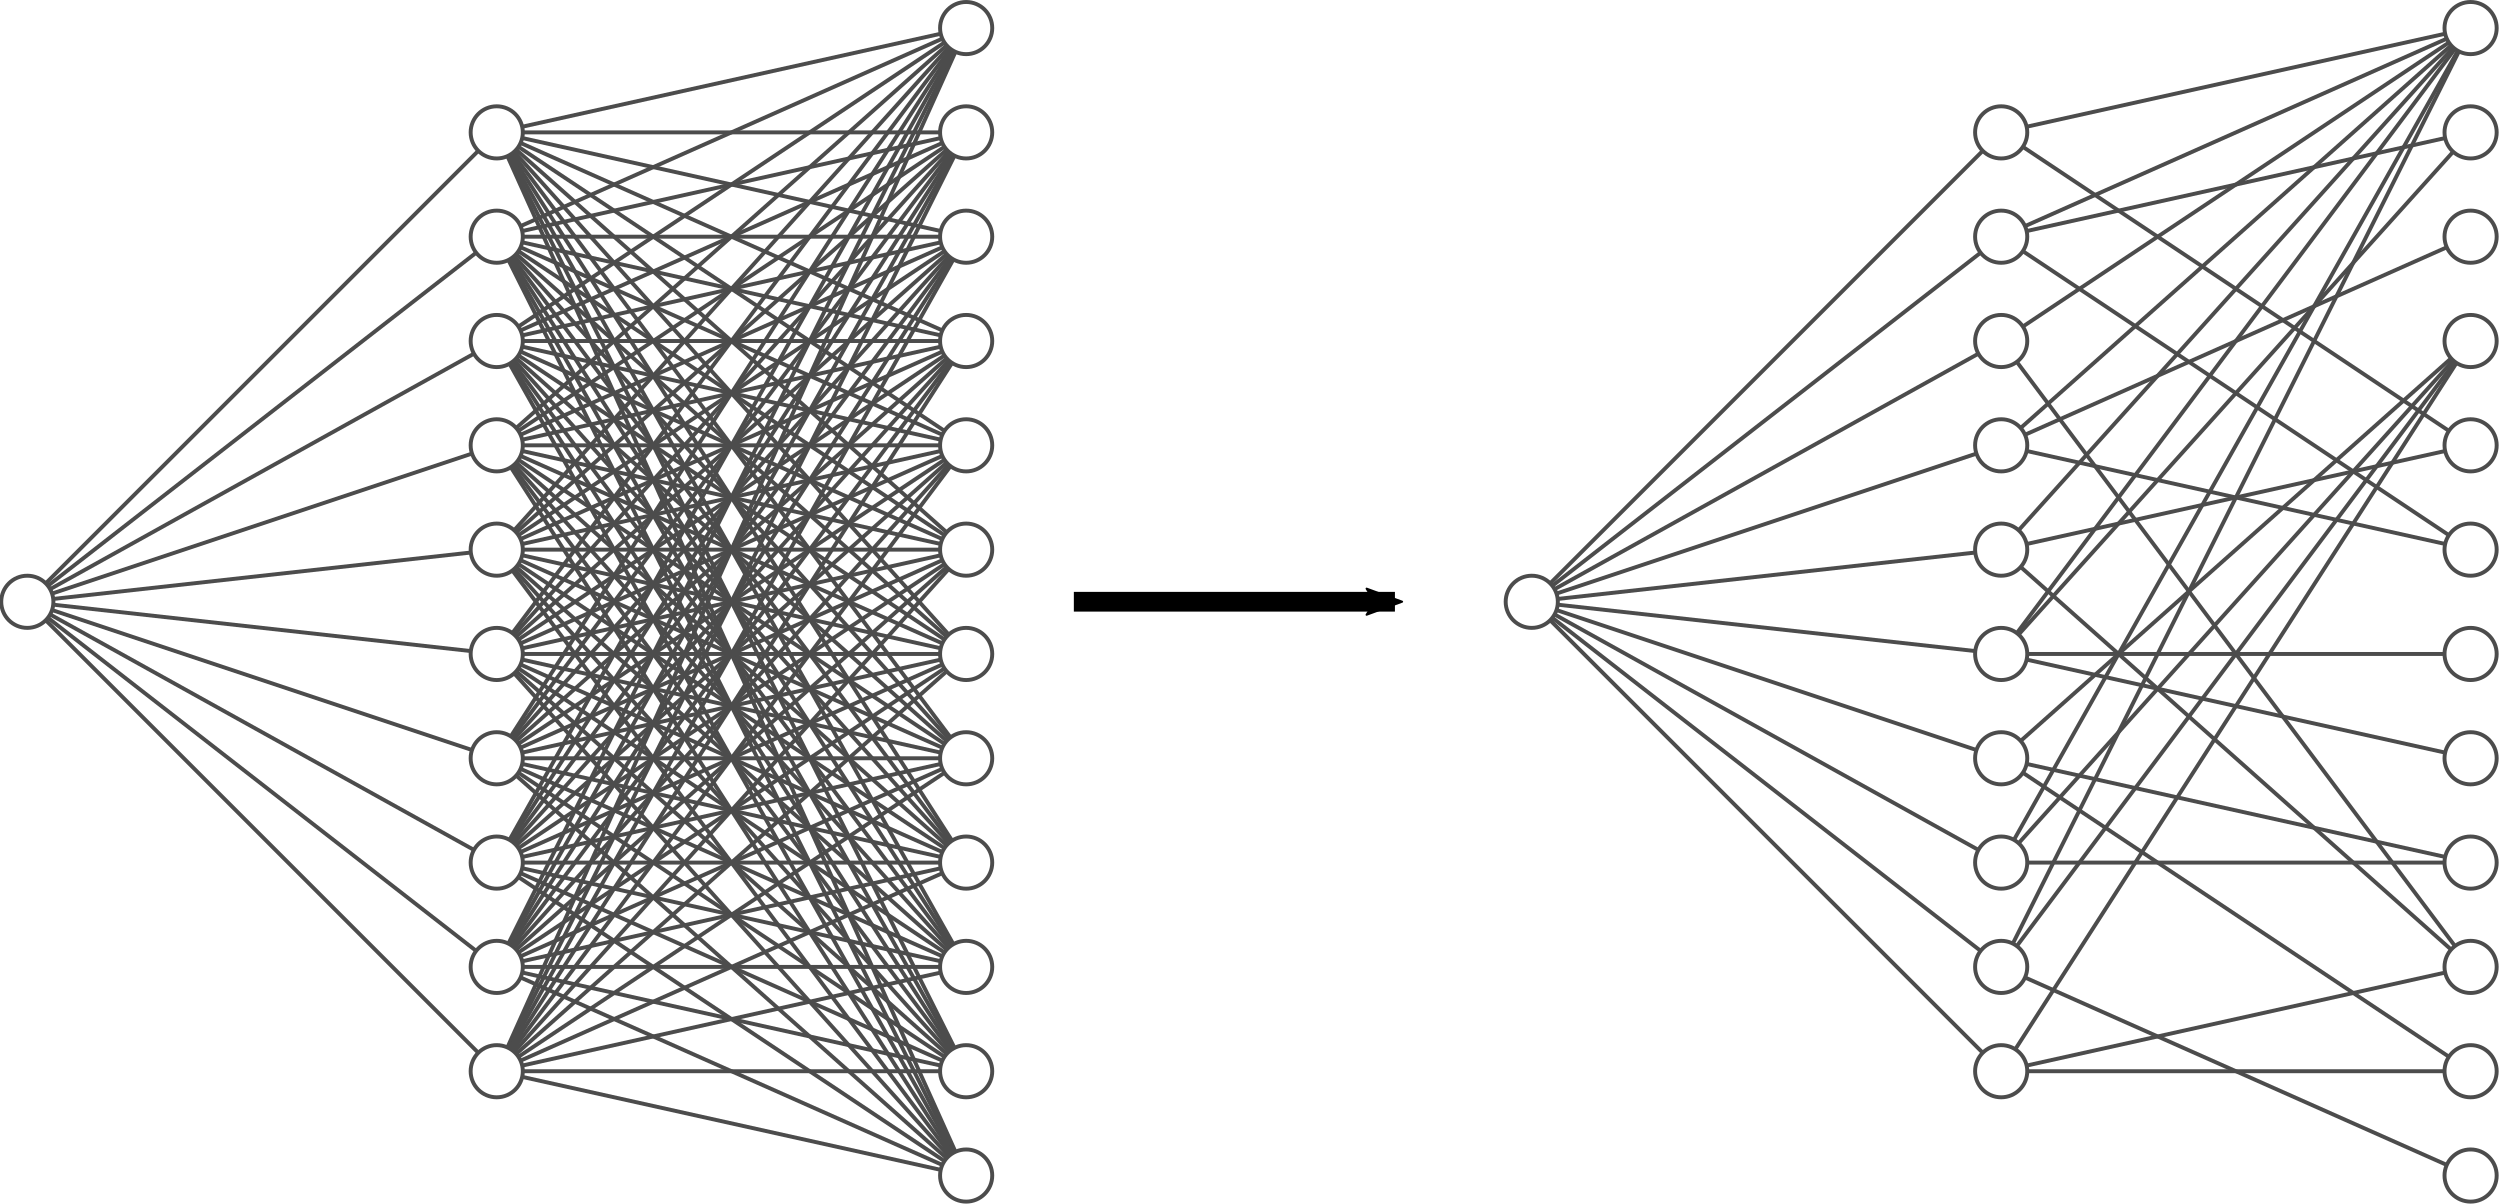 <?xml version="1.0" encoding="UTF-8" standalone="no"?>
<svg
   width="1266.835"
   height="609.962"
   version="1.1"
   id="svg700"
   sodipodi:docname="nn.svg"
   inkscape:version="1.2 (1:1.2+202206011327+fc4e4096c5)"
   xmlns:inkscape="http://www.inkscape.org/namespaces/inkscape"
   xmlns:sodipodi="http://sodipodi.sourceforge.net/DTD/sodipodi-0.dtd"
   xmlns="http://www.w3.org/2000/svg"
   xmlns:svg="http://www.w3.org/2000/svg"
   xmlns:rdf="http://www.w3.org/1999/02/22-rdf-syntax-ns#"
   xmlns:cc="http://creativecommons.org/ns#"
   xmlns:dc="http://purl.org/dc/elements/1.1/">
  <sodipodi:namedview
     pagecolor="#ffffff"
     bordercolor="#666666"
     borderopacity="1"
     objecttolerance="10"
     gridtolerance="10"
     guidetolerance="10"
     inkscape:pageopacity="0"
     inkscape:pageshadow="2"
     inkscape:window-width="1920"
     inkscape:window-height="1164"
     id="namedview702"
     showgrid="false"
     fit-margin-top="0"
     fit-margin-left="0"
     fit-margin-right="0"
     fit-margin-bottom="0"
     inkscape:zoom="0.53454134"
     inkscape:cx="260.03602"
     inkscape:cy="468.62606"
     inkscape:window-x="0"
     inkscape:window-y="0"
     inkscape:window-maximized="1"
     inkscape:current-layer="g693"
     inkscape:showpageshadow="0"
     inkscape:pagecheckerboard="0"
     inkscape:deskcolor="#d1d1d1" />
  <g
     transform="matrix(0.948,0,0,0.948,-66.739,-162.117)"
     id="g693">
    <g
       transform="matrix(-1.394,0,0,1.394,1738.516,-108.821)"
       id="g1670">
      <path
         inkscape:connector-curvature="0"
         class="link"
         d="m 826.167,211.5 180,40"
         style="opacity:1;stroke:#4c4c4c;stroke-width:1.513;stroke-miterlimit:4;stroke-dasharray:none;stroke-opacity:1"
         id="path386" />
      <path
         inkscape:connector-curvature="0"
         class="link"
         d="m 826.167,211.5 180,80"
         style="opacity:1;stroke:#4c4c4c;stroke-width:1.513;stroke-miterlimit:4;stroke-dasharray:none;stroke-opacity:1"
         id="path388" />
      <path
         inkscape:connector-curvature="0"
         class="link"
         d="m 826.167,211.5 180,120"
         style="opacity:1;stroke:#4c4c4c;stroke-width:1.513;stroke-miterlimit:4;stroke-dasharray:none;stroke-opacity:1"
         id="path390" />
      <path
         inkscape:connector-curvature="0"
         class="link"
         d="m 826.167,211.5 180,160"
         style="opacity:1;stroke:#4c4c4c;stroke-width:1.513;stroke-miterlimit:4;stroke-dasharray:none;stroke-opacity:1"
         id="path392" />
      <path
         inkscape:connector-curvature="0"
         class="link"
         d="m 826.167,211.5 180,200"
         style="opacity:1;stroke:#4c4c4c;stroke-width:1.513;stroke-miterlimit:4;stroke-dasharray:none;stroke-opacity:1"
         id="path394" />
      <path
         inkscape:connector-curvature="0"
         class="link"
         d="m 826.167,211.5 180,240"
         style="opacity:1;stroke:#4c4c4c;stroke-width:1.513;stroke-miterlimit:4;stroke-dasharray:none;stroke-opacity:1"
         id="path396" />
      <path
         inkscape:connector-curvature="0"
         class="link"
         d="m 826.167,211.5 180,280"
         style="opacity:1;stroke:#4c4c4c;stroke-width:1.513;stroke-miterlimit:4;stroke-dasharray:none;stroke-opacity:1"
         id="path398" />
      <path
         inkscape:connector-curvature="0"
         class="link"
         d="m 826.167,211.5 180,320"
         style="opacity:1;stroke:#4c4c4c;stroke-width:1.513;stroke-miterlimit:4;stroke-dasharray:none;stroke-opacity:1"
         id="path400" />
      <path
         inkscape:connector-curvature="0"
         class="link"
         d="m 826.167,211.5 180,360"
         style="opacity:1;stroke:#4c4c4c;stroke-width:1.513;stroke-miterlimit:4;stroke-dasharray:none;stroke-opacity:1"
         id="path402" />
      <path
         inkscape:connector-curvature="0"
         class="link"
         d="m 826.167,211.5 180,400"
         style="opacity:1;stroke:#4c4c4c;stroke-width:1.513;stroke-miterlimit:4;stroke-dasharray:none;stroke-opacity:1"
         id="path404" />
      <path
         inkscape:connector-curvature="0"
         class="link"
         d="M 826.167,251.5 H 1006.167"
         style="opacity:1;stroke:#4c4c4c;stroke-width:1.513;stroke-miterlimit:4;stroke-dasharray:none;stroke-opacity:1"
         id="path406" />
      <path
         inkscape:connector-curvature="0"
         class="link"
         d="m 826.167,251.5 180,40"
         style="opacity:1;stroke:#4c4c4c;stroke-width:1.513;stroke-miterlimit:4;stroke-dasharray:none;stroke-opacity:1"
         id="path408" />
      <path
         inkscape:connector-curvature="0"
         class="link"
         d="m 826.167,251.5 180,80"
         style="opacity:1;stroke:#4c4c4c;stroke-width:1.513;stroke-miterlimit:4;stroke-dasharray:none;stroke-opacity:1"
         id="path410" />
      <path
         inkscape:connector-curvature="0"
         class="link"
         d="m 826.167,251.5 180,120"
         style="opacity:1;stroke:#4c4c4c;stroke-width:1.513;stroke-miterlimit:4;stroke-dasharray:none;stroke-opacity:1"
         id="path412" />
      <path
         inkscape:connector-curvature="0"
         class="link"
         d="m 826.167,251.5 180,160"
         style="opacity:1;stroke:#4c4c4c;stroke-width:1.513;stroke-miterlimit:4;stroke-dasharray:none;stroke-opacity:1"
         id="path414" />
      <path
         inkscape:connector-curvature="0"
         class="link"
         d="m 826.167,251.5 180,200"
         style="opacity:1;stroke:#4c4c4c;stroke-width:1.513;stroke-miterlimit:4;stroke-dasharray:none;stroke-opacity:1"
         id="path416" />
      <path
         inkscape:connector-curvature="0"
         class="link"
         d="m 826.167,251.5 180,240"
         style="opacity:1;stroke:#4c4c4c;stroke-width:1.513;stroke-miterlimit:4;stroke-dasharray:none;stroke-opacity:1"
         id="path418" />
      <path
         inkscape:connector-curvature="0"
         class="link"
         d="m 826.167,251.5 180,280"
         style="opacity:1;stroke:#4c4c4c;stroke-width:1.513;stroke-miterlimit:4;stroke-dasharray:none;stroke-opacity:1"
         id="path420" />
      <path
         inkscape:connector-curvature="0"
         class="link"
         d="m 826.167,251.5 180,320"
         style="opacity:1;stroke:#4c4c4c;stroke-width:1.513;stroke-miterlimit:4;stroke-dasharray:none;stroke-opacity:1"
         id="path422" />
      <path
         inkscape:connector-curvature="0"
         class="link"
         d="m 826.167,251.5 180,360"
         style="opacity:1;stroke:#4c4c4c;stroke-width:1.513;stroke-miterlimit:4;stroke-dasharray:none;stroke-opacity:1"
         id="path424" />
      <path
         inkscape:connector-curvature="0"
         class="link"
         d="m 826.167,291.5 180,-40"
         style="opacity:1;stroke:#4c4c4c;stroke-width:1.513;stroke-miterlimit:4;stroke-dasharray:none;stroke-opacity:1"
         id="path426" />
      <path
         inkscape:connector-curvature="0"
         class="link"
         d="M 826.167,291.5 H 1006.167"
         style="opacity:1;stroke:#4c4c4c;stroke-width:1.513;stroke-miterlimit:4;stroke-dasharray:none;stroke-opacity:1"
         id="path428" />
      <path
         inkscape:connector-curvature="0"
         class="link"
         d="m 826.167,291.5 180,40"
         style="opacity:1;stroke:#4c4c4c;stroke-width:1.513;stroke-miterlimit:4;stroke-dasharray:none;stroke-opacity:1"
         id="path430" />
      <path
         inkscape:connector-curvature="0"
         class="link"
         d="m 826.167,291.5 180,80"
         style="opacity:1;stroke:#4c4c4c;stroke-width:1.513;stroke-miterlimit:4;stroke-dasharray:none;stroke-opacity:1"
         id="path432" />
      <path
         inkscape:connector-curvature="0"
         class="link"
         d="m 826.167,291.5 180,120"
         style="opacity:1;stroke:#4c4c4c;stroke-width:1.513;stroke-miterlimit:4;stroke-dasharray:none;stroke-opacity:1"
         id="path434" />
      <path
         inkscape:connector-curvature="0"
         class="link"
         d="m 826.167,291.5 180,160"
         style="opacity:1;stroke:#4c4c4c;stroke-width:1.513;stroke-miterlimit:4;stroke-dasharray:none;stroke-opacity:1"
         id="path436" />
      <path
         inkscape:connector-curvature="0"
         class="link"
         d="m 826.167,291.5 180,200"
         style="opacity:1;stroke:#4c4c4c;stroke-width:1.513;stroke-miterlimit:4;stroke-dasharray:none;stroke-opacity:1"
         id="path438" />
      <path
         inkscape:connector-curvature="0"
         class="link"
         d="m 826.167,291.5 180,240"
         style="opacity:1;stroke:#4c4c4c;stroke-width:1.513;stroke-miterlimit:4;stroke-dasharray:none;stroke-opacity:1"
         id="path440" />
      <path
         inkscape:connector-curvature="0"
         class="link"
         d="m 826.167,291.5 180,280"
         style="opacity:1;stroke:#4c4c4c;stroke-width:1.513;stroke-miterlimit:4;stroke-dasharray:none;stroke-opacity:1"
         id="path442" />
      <path
         inkscape:connector-curvature="0"
         class="link"
         d="m 826.167,291.5 180,320"
         style="opacity:1;stroke:#4c4c4c;stroke-width:1.513;stroke-miterlimit:4;stroke-dasharray:none;stroke-opacity:1"
         id="path444" />
      <path
         inkscape:connector-curvature="0"
         class="link"
         d="m 826.167,331.5 180,-80"
         style="opacity:1;stroke:#4c4c4c;stroke-width:1.513;stroke-miterlimit:4;stroke-dasharray:none;stroke-opacity:1"
         id="path446" />
      <path
         inkscape:connector-curvature="0"
         class="link"
         d="m 826.167,331.5 180,-40"
         style="opacity:1;stroke:#4c4c4c;stroke-width:1.513;stroke-miterlimit:4;stroke-dasharray:none;stroke-opacity:1"
         id="path448" />
      <path
         inkscape:connector-curvature="0"
         class="link"
         d="M 826.167,331.5 H 1006.167"
         style="opacity:1;stroke:#4c4c4c;stroke-width:1.513;stroke-miterlimit:4;stroke-dasharray:none;stroke-opacity:1"
         id="path450" />
      <path
         inkscape:connector-curvature="0"
         class="link"
         d="m 826.167,331.5 180,40"
         style="opacity:1;stroke:#4c4c4c;stroke-width:1.513;stroke-miterlimit:4;stroke-dasharray:none;stroke-opacity:1"
         id="path452" />
      <path
         inkscape:connector-curvature="0"
         class="link"
         d="m 826.167,331.5 180,80"
         style="opacity:1;stroke:#4c4c4c;stroke-width:1.513;stroke-miterlimit:4;stroke-dasharray:none;stroke-opacity:1"
         id="path454" />
      <path
         inkscape:connector-curvature="0"
         class="link"
         d="m 826.167,331.5 180,120"
         style="opacity:1;stroke:#4c4c4c;stroke-width:1.513;stroke-miterlimit:4;stroke-dasharray:none;stroke-opacity:1"
         id="path456" />
      <path
         inkscape:connector-curvature="0"
         class="link"
         d="m 826.167,331.5 180,160"
         style="opacity:1;stroke:#4c4c4c;stroke-width:1.513;stroke-miterlimit:4;stroke-dasharray:none;stroke-opacity:1"
         id="path458" />
      <path
         inkscape:connector-curvature="0"
         class="link"
         d="m 826.167,331.5 180,200"
         style="opacity:1;stroke:#4c4c4c;stroke-width:1.513;stroke-miterlimit:4;stroke-dasharray:none;stroke-opacity:1"
         id="path460" />
      <path
         inkscape:connector-curvature="0"
         class="link"
         d="m 826.167,331.5 180,240"
         style="opacity:1;stroke:#4c4c4c;stroke-width:1.513;stroke-miterlimit:4;stroke-dasharray:none;stroke-opacity:1"
         id="path462" />
      <path
         inkscape:connector-curvature="0"
         class="link"
         d="m 826.167,331.5 180,280"
         style="opacity:1;stroke:#4c4c4c;stroke-width:1.513;stroke-miterlimit:4;stroke-dasharray:none;stroke-opacity:1"
         id="path464" />
      <path
         inkscape:connector-curvature="0"
         class="link"
         d="m 826.167,371.5 180,-120"
         style="opacity:1;stroke:#4c4c4c;stroke-width:1.513;stroke-miterlimit:4;stroke-dasharray:none;stroke-opacity:1"
         id="path466" />
      <path
         inkscape:connector-curvature="0"
         class="link"
         d="m 826.167,371.5 180,-80"
         style="opacity:1;stroke:#4c4c4c;stroke-width:1.513;stroke-miterlimit:4;stroke-dasharray:none;stroke-opacity:1"
         id="path468" />
      <path
         inkscape:connector-curvature="0"
         class="link"
         d="m 826.167,371.5 180,-40"
         style="opacity:1;stroke:#4c4c4c;stroke-width:1.513;stroke-miterlimit:4;stroke-dasharray:none;stroke-opacity:1"
         id="path470" />
      <path
         inkscape:connector-curvature="0"
         class="link"
         d="M 826.167,371.5 H 1006.167"
         style="opacity:1;stroke:#4c4c4c;stroke-width:1.513;stroke-miterlimit:4;stroke-dasharray:none;stroke-opacity:1"
         id="path472" />
      <path
         inkscape:connector-curvature="0"
         class="link"
         d="m 826.167,371.5 180,40"
         style="opacity:1;stroke:#4c4c4c;stroke-width:1.513;stroke-miterlimit:4;stroke-dasharray:none;stroke-opacity:1"
         id="path474" />
      <path
         inkscape:connector-curvature="0"
         class="link"
         d="m 826.167,371.5 180,80"
         style="opacity:1;stroke:#4c4c4c;stroke-width:1.513;stroke-miterlimit:4;stroke-dasharray:none;stroke-opacity:1"
         id="path476" />
      <path
         inkscape:connector-curvature="0"
         class="link"
         d="m 826.167,371.5 180,120"
         style="opacity:1;stroke:#4c4c4c;stroke-width:1.513;stroke-miterlimit:4;stroke-dasharray:none;stroke-opacity:1"
         id="path478" />
      <path
         inkscape:connector-curvature="0"
         class="link"
         d="m 826.167,371.5 180,160"
         style="opacity:1;stroke:#4c4c4c;stroke-width:1.513;stroke-miterlimit:4;stroke-dasharray:none;stroke-opacity:1"
         id="path480" />
      <path
         inkscape:connector-curvature="0"
         class="link"
         d="m 826.167,371.5 180,200"
         style="opacity:1;stroke:#4c4c4c;stroke-width:1.513;stroke-miterlimit:4;stroke-dasharray:none;stroke-opacity:1"
         id="path482" />
      <path
         inkscape:connector-curvature="0"
         class="link"
         d="m 826.167,371.5 180,240"
         style="opacity:1;stroke:#4c4c4c;stroke-width:1.513;stroke-miterlimit:4;stroke-dasharray:none;stroke-opacity:1"
         id="path484" />
      <path
         inkscape:connector-curvature="0"
         class="link"
         d="m 826.167,411.5 180,-160"
         style="opacity:1;stroke:#4c4c4c;stroke-width:1.513;stroke-miterlimit:4;stroke-dasharray:none;stroke-opacity:1"
         id="path486" />
      <path
         inkscape:connector-curvature="0"
         class="link"
         d="m 826.167,411.5 180,-120"
         style="opacity:1;stroke:#4c4c4c;stroke-width:1.513;stroke-miterlimit:4;stroke-dasharray:none;stroke-opacity:1"
         id="path488" />
      <path
         inkscape:connector-curvature="0"
         class="link"
         d="m 826.167,411.5 180,-80"
         style="opacity:1;stroke:#4c4c4c;stroke-width:1.513;stroke-miterlimit:4;stroke-dasharray:none;stroke-opacity:1"
         id="path490" />
      <path
         inkscape:connector-curvature="0"
         class="link"
         d="m 826.167,411.5 180,-40"
         style="opacity:1;stroke:#4c4c4c;stroke-width:1.513;stroke-miterlimit:4;stroke-dasharray:none;stroke-opacity:1"
         id="path492" />
      <path
         inkscape:connector-curvature="0"
         class="link"
         d="M 826.167,411.5 H 1006.167"
         style="opacity:1;stroke:#4c4c4c;stroke-width:1.513;stroke-miterlimit:4;stroke-dasharray:none;stroke-opacity:1"
         id="path494" />
      <path
         inkscape:connector-curvature="0"
         class="link"
         d="m 826.167,411.5 180,40"
         style="opacity:1;stroke:#4c4c4c;stroke-width:1.513;stroke-miterlimit:4;stroke-dasharray:none;stroke-opacity:1"
         id="path496" />
      <path
         inkscape:connector-curvature="0"
         class="link"
         d="m 826.167,411.5 180,80"
         style="opacity:1;stroke:#4c4c4c;stroke-width:1.513;stroke-miterlimit:4;stroke-dasharray:none;stroke-opacity:1"
         id="path498" />
      <path
         inkscape:connector-curvature="0"
         class="link"
         d="m 826.167,411.5 180,120"
         style="opacity:1;stroke:#4c4c4c;stroke-width:1.513;stroke-miterlimit:4;stroke-dasharray:none;stroke-opacity:1"
         id="path500" />
      <path
         inkscape:connector-curvature="0"
         class="link"
         d="m 826.167,411.5 180,160"
         style="opacity:1;stroke:#4c4c4c;stroke-width:1.513;stroke-miterlimit:4;stroke-dasharray:none;stroke-opacity:1"
         id="path502" />
      <path
         inkscape:connector-curvature="0"
         class="link"
         d="m 826.167,411.5 180,200"
         style="opacity:1;stroke:#4c4c4c;stroke-width:1.513;stroke-miterlimit:4;stroke-dasharray:none;stroke-opacity:1"
         id="path504" />
      <path
         inkscape:connector-curvature="0"
         class="link"
         d="m 826.167,451.5 180,-200"
         style="opacity:1;stroke:#4c4c4c;stroke-width:1.513;stroke-miterlimit:4;stroke-dasharray:none;stroke-opacity:1"
         id="path506" />
      <path
         inkscape:connector-curvature="0"
         class="link"
         d="m 826.167,451.5 180,-160"
         style="opacity:1;stroke:#4c4c4c;stroke-width:1.513;stroke-miterlimit:4;stroke-dasharray:none;stroke-opacity:1"
         id="path508" />
      <path
         inkscape:connector-curvature="0"
         class="link"
         d="m 826.167,451.5 180,-120"
         style="opacity:1;stroke:#4c4c4c;stroke-width:1.513;stroke-miterlimit:4;stroke-dasharray:none;stroke-opacity:1"
         id="path510" />
      <path
         inkscape:connector-curvature="0"
         class="link"
         d="m 826.167,451.5 180,-80"
         style="opacity:1;stroke:#4c4c4c;stroke-width:1.513;stroke-miterlimit:4;stroke-dasharray:none;stroke-opacity:1"
         id="path512" />
      <path
         inkscape:connector-curvature="0"
         class="link"
         d="m 826.167,451.5 180,-40"
         style="opacity:1;stroke:#4c4c4c;stroke-width:1.513;stroke-miterlimit:4;stroke-dasharray:none;stroke-opacity:1"
         id="path514" />
      <path
         inkscape:connector-curvature="0"
         class="link"
         d="M 826.167,451.5 H 1006.167"
         style="opacity:1;stroke:#4c4c4c;stroke-width:1.513;stroke-miterlimit:4;stroke-dasharray:none;stroke-opacity:1"
         id="path516" />
      <path
         inkscape:connector-curvature="0"
         class="link"
         d="m 826.167,451.5 180,40"
         style="opacity:1;stroke:#4c4c4c;stroke-width:1.513;stroke-miterlimit:4;stroke-dasharray:none;stroke-opacity:1"
         id="path518" />
      <path
         inkscape:connector-curvature="0"
         class="link"
         d="m 826.167,451.5 180,80"
         style="opacity:1;stroke:#4c4c4c;stroke-width:1.513;stroke-miterlimit:4;stroke-dasharray:none;stroke-opacity:1"
         id="path520" />
      <path
         inkscape:connector-curvature="0"
         class="link"
         d="m 826.167,451.5 180,120"
         style="opacity:1;stroke:#4c4c4c;stroke-width:1.513;stroke-miterlimit:4;stroke-dasharray:none;stroke-opacity:1"
         id="path522" />
      <path
         inkscape:connector-curvature="0"
         class="link"
         d="m 826.167,451.5 180,160"
         style="opacity:1;stroke:#4c4c4c;stroke-width:1.513;stroke-miterlimit:4;stroke-dasharray:none;stroke-opacity:1"
         id="path524" />
      <path
         inkscape:connector-curvature="0"
         class="link"
         d="m 826.167,491.5 180,-240"
         style="opacity:1;stroke:#4c4c4c;stroke-width:1.513;stroke-miterlimit:4;stroke-dasharray:none;stroke-opacity:1"
         id="path526" />
      <path
         inkscape:connector-curvature="0"
         class="link"
         d="m 826.167,491.5 180,-200"
         style="opacity:1;stroke:#4c4c4c;stroke-width:1.513;stroke-miterlimit:4;stroke-dasharray:none;stroke-opacity:1"
         id="path528" />
      <path
         inkscape:connector-curvature="0"
         class="link"
         d="m 826.167,491.5 180,-160"
         style="opacity:1;stroke:#4c4c4c;stroke-width:1.513;stroke-miterlimit:4;stroke-dasharray:none;stroke-opacity:1"
         id="path530" />
      <path
         inkscape:connector-curvature="0"
         class="link"
         d="m 826.167,491.5 180,-120"
         style="opacity:1;stroke:#4c4c4c;stroke-width:1.513;stroke-miterlimit:4;stroke-dasharray:none;stroke-opacity:1"
         id="path532" />
      <path
         inkscape:connector-curvature="0"
         class="link"
         d="m 826.167,491.5 180,-80"
         style="opacity:1;stroke:#4c4c4c;stroke-width:1.513;stroke-miterlimit:4;stroke-dasharray:none;stroke-opacity:1"
         id="path534" />
      <path
         inkscape:connector-curvature="0"
         class="link"
         d="m 826.167,491.5 180,-40"
         style="opacity:1;stroke:#4c4c4c;stroke-width:1.513;stroke-miterlimit:4;stroke-dasharray:none;stroke-opacity:1"
         id="path536" />
      <path
         inkscape:connector-curvature="0"
         class="link"
         d="M 826.167,491.5 H 1006.167"
         style="opacity:1;stroke:#4c4c4c;stroke-width:1.513;stroke-miterlimit:4;stroke-dasharray:none;stroke-opacity:1"
         id="path538" />
      <path
         inkscape:connector-curvature="0"
         class="link"
         d="m 826.167,491.5 180,40"
         style="opacity:1;stroke:#4c4c4c;stroke-width:1.513;stroke-miterlimit:4;stroke-dasharray:none;stroke-opacity:1"
         id="path540" />
      <path
         inkscape:connector-curvature="0"
         class="link"
         d="m 826.167,491.5 180,80"
         style="opacity:1;stroke:#4c4c4c;stroke-width:1.513;stroke-miterlimit:4;stroke-dasharray:none;stroke-opacity:1"
         id="path542" />
      <path
         inkscape:connector-curvature="0"
         class="link"
         d="m 826.167,491.5 180,120"
         style="opacity:1;stroke:#4c4c4c;stroke-width:1.513;stroke-miterlimit:4;stroke-dasharray:none;stroke-opacity:1"
         id="path544" />
      <path
         inkscape:connector-curvature="0"
         class="link"
         d="m 826.167,531.5 180,-280"
         style="opacity:1;stroke:#4c4c4c;stroke-width:1.513;stroke-miterlimit:4;stroke-dasharray:none;stroke-opacity:1"
         id="path546" />
      <path
         inkscape:connector-curvature="0"
         class="link"
         d="m 826.167,531.5 180,-240"
         style="opacity:1;stroke:#4c4c4c;stroke-width:1.513;stroke-miterlimit:4;stroke-dasharray:none;stroke-opacity:1"
         id="path548" />
      <path
         inkscape:connector-curvature="0"
         class="link"
         d="m 826.167,531.5 180,-200"
         style="opacity:1;stroke:#4c4c4c;stroke-width:1.513;stroke-miterlimit:4;stroke-dasharray:none;stroke-opacity:1"
         id="path550" />
      <path
         inkscape:connector-curvature="0"
         class="link"
         d="m 826.167,531.5 180,-160"
         style="opacity:1;stroke:#4c4c4c;stroke-width:1.513;stroke-miterlimit:4;stroke-dasharray:none;stroke-opacity:1"
         id="path552" />
      <path
         inkscape:connector-curvature="0"
         class="link"
         d="m 826.167,531.5 180,-120"
         style="opacity:1;stroke:#4c4c4c;stroke-width:1.513;stroke-miterlimit:4;stroke-dasharray:none;stroke-opacity:1"
         id="path554" />
      <path
         inkscape:connector-curvature="0"
         class="link"
         d="m 826.167,531.5 180,-80"
         style="opacity:1;stroke:#4c4c4c;stroke-width:1.513;stroke-miterlimit:4;stroke-dasharray:none;stroke-opacity:1"
         id="path556" />
      <path
         inkscape:connector-curvature="0"
         class="link"
         d="m 826.167,531.5 180,-40"
         style="opacity:1;stroke:#4c4c4c;stroke-width:1.513;stroke-miterlimit:4;stroke-dasharray:none;stroke-opacity:1"
         id="path558" />
      <path
         inkscape:connector-curvature="0"
         class="link"
         d="M 826.167,531.5 H 1006.167"
         style="opacity:1;stroke:#4c4c4c;stroke-width:1.513;stroke-miterlimit:4;stroke-dasharray:none;stroke-opacity:1"
         id="path560" />
      <path
         inkscape:connector-curvature="0"
         class="link"
         d="m 826.167,531.5 180,40"
         style="opacity:1;stroke:#4c4c4c;stroke-width:1.513;stroke-miterlimit:4;stroke-dasharray:none;stroke-opacity:1"
         id="path562" />
      <path
         inkscape:connector-curvature="0"
         class="link"
         d="m 826.167,531.5 180,80"
         style="opacity:1;stroke:#4c4c4c;stroke-width:1.513;stroke-miterlimit:4;stroke-dasharray:none;stroke-opacity:1"
         id="path564" />
      <path
         inkscape:connector-curvature="0"
         class="link"
         d="m 826.167,571.5 180,-320"
         style="opacity:1;stroke:#4c4c4c;stroke-width:1.513;stroke-miterlimit:4;stroke-dasharray:none;stroke-opacity:1"
         id="path566" />
      <path
         inkscape:connector-curvature="0"
         class="link"
         d="m 826.167,571.5 180,-280"
         style="opacity:1;stroke:#4c4c4c;stroke-width:1.513;stroke-miterlimit:4;stroke-dasharray:none;stroke-opacity:1"
         id="path568" />
      <path
         inkscape:connector-curvature="0"
         class="link"
         d="m 826.167,571.5 180,-240"
         style="opacity:1;stroke:#4c4c4c;stroke-width:1.513;stroke-miterlimit:4;stroke-dasharray:none;stroke-opacity:1"
         id="path570" />
      <path
         inkscape:connector-curvature="0"
         class="link"
         d="m 826.167,571.5 180,-200"
         style="opacity:1;stroke:#4c4c4c;stroke-width:1.513;stroke-miterlimit:4;stroke-dasharray:none;stroke-opacity:1"
         id="path572" />
      <path
         inkscape:connector-curvature="0"
         class="link"
         d="m 826.167,571.5 180,-160"
         style="opacity:1;stroke:#4c4c4c;stroke-width:1.513;stroke-miterlimit:4;stroke-dasharray:none;stroke-opacity:1"
         id="path574" />
      <path
         inkscape:connector-curvature="0"
         class="link"
         d="m 826.167,571.5 180,-120"
         style="opacity:1;stroke:#4c4c4c;stroke-width:1.513;stroke-miterlimit:4;stroke-dasharray:none;stroke-opacity:1"
         id="path576" />
      <path
         inkscape:connector-curvature="0"
         class="link"
         d="m 826.167,571.5 180,-80"
         style="opacity:1;stroke:#4c4c4c;stroke-width:1.513;stroke-miterlimit:4;stroke-dasharray:none;stroke-opacity:1"
         id="path578" />
      <path
         inkscape:connector-curvature="0"
         class="link"
         d="m 826.167,571.5 180,-40"
         style="opacity:1;stroke:#4c4c4c;stroke-width:1.513;stroke-miterlimit:4;stroke-dasharray:none;stroke-opacity:1"
         id="path580" />
      <path
         inkscape:connector-curvature="0"
         class="link"
         d="M 826.167,571.5 H 1006.167"
         style="opacity:1;stroke:#4c4c4c;stroke-width:1.513;stroke-miterlimit:4;stroke-dasharray:none;stroke-opacity:1"
         id="path582" />
      <path
         inkscape:connector-curvature="0"
         class="link"
         d="m 826.167,571.5 180,40"
         style="opacity:1;stroke:#4c4c4c;stroke-width:1.513;stroke-miterlimit:4;stroke-dasharray:none;stroke-opacity:1"
         id="path584" />
      <path
         inkscape:connector-curvature="0"
         class="link"
         d="m 826.167,611.5 180,-360"
         style="opacity:1;stroke:#4c4c4c;stroke-width:1.513;stroke-miterlimit:4;stroke-dasharray:none;stroke-opacity:1"
         id="path586" />
      <path
         inkscape:connector-curvature="0"
         class="link"
         d="m 826.167,611.5 180,-320"
         style="opacity:1;stroke:#4c4c4c;stroke-width:1.513;stroke-miterlimit:4;stroke-dasharray:none;stroke-opacity:1"
         id="path588" />
      <path
         inkscape:connector-curvature="0"
         class="link"
         d="m 826.167,611.5 180,-280"
         style="opacity:1;stroke:#4c4c4c;stroke-width:1.513;stroke-miterlimit:4;stroke-dasharray:none;stroke-opacity:1"
         id="path590" />
      <path
         inkscape:connector-curvature="0"
         class="link"
         d="m 826.167,611.5 180,-240"
         style="opacity:1;stroke:#4c4c4c;stroke-width:1.513;stroke-miterlimit:4;stroke-dasharray:none;stroke-opacity:1"
         id="path592" />
      <path
         inkscape:connector-curvature="0"
         class="link"
         d="m 826.167,611.5 180,-200"
         style="opacity:1;stroke:#4c4c4c;stroke-width:1.513;stroke-miterlimit:4;stroke-dasharray:none;stroke-opacity:1"
         id="path594" />
      <path
         inkscape:connector-curvature="0"
         class="link"
         d="m 826.167,611.5 180,-160"
         style="opacity:1;stroke:#4c4c4c;stroke-width:1.513;stroke-miterlimit:4;stroke-dasharray:none;stroke-opacity:1"
         id="path596" />
      <path
         inkscape:connector-curvature="0"
         class="link"
         d="m 826.167,611.5 180,-120"
         style="opacity:1;stroke:#4c4c4c;stroke-width:1.513;stroke-miterlimit:4;stroke-dasharray:none;stroke-opacity:1"
         id="path598" />
      <path
         inkscape:connector-curvature="0"
         class="link"
         d="m 826.167,611.5 180,-80"
         style="opacity:1;stroke:#4c4c4c;stroke-width:1.513;stroke-miterlimit:4;stroke-dasharray:none;stroke-opacity:1"
         id="path600" />
      <path
         inkscape:connector-curvature="0"
         class="link"
         d="m 826.167,611.5 180,-40"
         style="opacity:1;stroke:#4c4c4c;stroke-width:1.513;stroke-miterlimit:4;stroke-dasharray:none;stroke-opacity:1"
         id="path602" />
      <path
         inkscape:connector-curvature="0"
         class="link"
         d="M 826.167,611.5 H 1006.167"
         style="opacity:1;stroke:#4c4c4c;stroke-width:1.513;stroke-miterlimit:4;stroke-dasharray:none;stroke-opacity:1"
         id="path604" />
      <path
         inkscape:connector-curvature="0"
         class="link"
         d="m 826.167,651.5 180,-400"
         style="opacity:1;stroke:#4c4c4c;stroke-width:1.513;stroke-miterlimit:4;stroke-dasharray:none;stroke-opacity:1"
         id="path606" />
      <path
         inkscape:connector-curvature="0"
         class="link"
         d="m 826.167,651.5 180,-360"
         style="opacity:1;stroke:#4c4c4c;stroke-width:1.513;stroke-miterlimit:4;stroke-dasharray:none;stroke-opacity:1"
         id="path608" />
      <path
         inkscape:connector-curvature="0"
         class="link"
         d="m 826.167,651.5 180,-320"
         style="opacity:1;stroke:#4c4c4c;stroke-width:1.513;stroke-miterlimit:4;stroke-dasharray:none;stroke-opacity:1"
         id="path610" />
      <path
         inkscape:connector-curvature="0"
         class="link"
         d="m 826.167,651.5 180,-280"
         style="opacity:1;stroke:#4c4c4c;stroke-width:1.513;stroke-miterlimit:4;stroke-dasharray:none;stroke-opacity:1"
         id="path612" />
      <path
         inkscape:connector-curvature="0"
         class="link"
         d="m 826.167,651.5 180,-240"
         style="opacity:1;stroke:#4c4c4c;stroke-width:1.513;stroke-miterlimit:4;stroke-dasharray:none;stroke-opacity:1"
         id="path614" />
      <path
         inkscape:connector-curvature="0"
         class="link"
         d="m 826.167,651.5 180,-200"
         style="opacity:1;stroke:#4c4c4c;stroke-width:1.513;stroke-miterlimit:4;stroke-dasharray:none;stroke-opacity:1"
         id="path616" />
      <path
         inkscape:connector-curvature="0"
         class="link"
         d="m 826.167,651.5 180,-160"
         style="opacity:1;stroke:#4c4c4c;stroke-width:1.513;stroke-miterlimit:4;stroke-dasharray:none;stroke-opacity:1"
         id="path618" />
      <path
         inkscape:connector-curvature="0"
         class="link"
         d="m 826.167,651.5 180,-120"
         style="opacity:1;stroke:#4c4c4c;stroke-width:1.513;stroke-miterlimit:4;stroke-dasharray:none;stroke-opacity:1"
         id="path620" />
      <path
         inkscape:connector-curvature="0"
         class="link"
         d="m 826.167,651.5 180,-80"
         style="opacity:1;stroke:#4c4c4c;stroke-width:1.513;stroke-miterlimit:4;stroke-dasharray:none;stroke-opacity:1"
         id="path622" />
      <path
         inkscape:connector-curvature="0"
         class="link"
         d="m 826.167,651.5 180,-40"
         style="opacity:1;stroke:#4c4c4c;stroke-width:1.513;stroke-miterlimit:4;stroke-dasharray:none;stroke-opacity:1"
         id="path624" />
      <path
         inkscape:connector-curvature="0"
         class="link"
         d="m 1006.167,251.5 180,180"
         style="opacity:1;stroke:#4c4c4c;stroke-width:1.513;stroke-miterlimit:4;stroke-dasharray:none;stroke-opacity:1"
         id="path626" />
      <path
         inkscape:connector-curvature="0"
         class="link"
         d="m 1006.167,291.5 180,140"
         style="opacity:1;stroke:#4c4c4c;stroke-width:1.513;stroke-miterlimit:4;stroke-dasharray:none;stroke-opacity:1"
         id="path628" />
      <path
         inkscape:connector-curvature="0"
         class="link"
         d="m 1006.167,331.5 180,100"
         style="opacity:1;stroke:#4c4c4c;stroke-width:1.513;stroke-miterlimit:4;stroke-dasharray:none;stroke-opacity:1"
         id="path630" />
      <path
         inkscape:connector-curvature="0"
         class="link"
         d="m 1006.167,371.5 180,60"
         style="opacity:1;stroke:#4c4c4c;stroke-width:1.513;stroke-miterlimit:4;stroke-dasharray:none;stroke-opacity:1"
         id="path632" />
      <path
         inkscape:connector-curvature="0"
         class="link"
         d="m 1006.167,411.5 180,20"
         style="opacity:1;stroke:#4c4c4c;stroke-width:1.513;stroke-miterlimit:4;stroke-dasharray:none;stroke-opacity:1"
         id="path634" />
      <path
         inkscape:connector-curvature="0"
         class="link"
         d="m 1006.167,451.5 180,-20"
         style="opacity:1;stroke:#4c4c4c;stroke-width:1.513;stroke-miterlimit:4;stroke-dasharray:none;stroke-opacity:1"
         id="path636" />
      <path
         inkscape:connector-curvature="0"
         class="link"
         d="m 1006.167,491.5 180,-60"
         style="opacity:1;stroke:#4c4c4c;stroke-width:1.513;stroke-miterlimit:4;stroke-dasharray:none;stroke-opacity:1"
         id="path638" />
      <path
         inkscape:connector-curvature="0"
         class="link"
         d="m 1006.167,531.5 180,-100"
         style="opacity:1;stroke:#4c4c4c;stroke-width:1.513;stroke-miterlimit:4;stroke-dasharray:none;stroke-opacity:1"
         id="path640" />
      <path
         inkscape:connector-curvature="0"
         class="link"
         d="m 1006.167,571.5 180,-140"
         style="opacity:1;stroke:#4c4c4c;stroke-width:1.513;stroke-miterlimit:4;stroke-dasharray:none;stroke-opacity:1"
         id="path642" />
      <path
         inkscape:connector-curvature="0"
         class="link"
         d="m 1006.167,611.5 180,-180"
         style="opacity:1;stroke:#4c4c4c;stroke-width:1.513;stroke-miterlimit:4;stroke-dasharray:none;stroke-opacity:1"
         id="path644" />
      <circle
         r="10"
         class="node"
         id="1_0"
         cx="826.167"
         cy="211.5"
         style="opacity:1;fill:#ffffff;stroke:#4c4c4c;stroke-width:1.513;stroke-miterlimit:4;stroke-dasharray:none;stroke-opacity:1" />
      <circle
         r="10"
         class="node"
         id="1_1"
         cx="826.167"
         cy="251.5"
         style="opacity:1;fill:#ffffff;stroke:#4c4c4c;stroke-width:1.513;stroke-miterlimit:4;stroke-dasharray:none;stroke-opacity:1" />
      <circle
         r="10"
         class="node"
         id="1_2"
         cx="826.167"
         cy="291.5"
         style="opacity:1;fill:#ffffff;stroke:#4c4c4c;stroke-width:1.513;stroke-miterlimit:4;stroke-dasharray:none;stroke-opacity:1" />
      <circle
         r="10"
         class="node"
         id="1_3"
         cx="826.167"
         cy="331.5"
         style="opacity:1;fill:#ffffff;stroke:#4c4c4c;stroke-width:1.513;stroke-miterlimit:4;stroke-dasharray:none;stroke-opacity:1" />
      <circle
         r="10"
         class="node"
         id="1_4"
         cx="826.167"
         cy="371.5"
         style="opacity:1;fill:#ffffff;stroke:#4c4c4c;stroke-width:1.513;stroke-miterlimit:4;stroke-dasharray:none;stroke-opacity:1" />
      <circle
         r="10"
         class="node"
         id="1_5"
         cx="826.167"
         cy="411.5"
         style="opacity:1;fill:#ffffff;stroke:#4c4c4c;stroke-width:1.513;stroke-miterlimit:4;stroke-dasharray:none;stroke-opacity:1" />
      <circle
         r="10"
         class="node"
         id="1_6"
         cx="826.167"
         cy="451.5"
         style="opacity:1;fill:#ffffff;stroke:#4c4c4c;stroke-width:1.513;stroke-miterlimit:4;stroke-dasharray:none;stroke-opacity:1" />
      <circle
         r="10"
         class="node"
         id="1_7"
         cx="826.167"
         cy="491.5"
         style="opacity:1;fill:#ffffff;stroke:#4c4c4c;stroke-width:1.513;stroke-miterlimit:4;stroke-dasharray:none;stroke-opacity:1" />
      <circle
         r="10"
         class="node"
         id="1_8"
         cx="826.167"
         cy="531.5"
         style="opacity:1;fill:#ffffff;stroke:#4c4c4c;stroke-width:1.513;stroke-miterlimit:4;stroke-dasharray:none;stroke-opacity:1" />
      <circle
         r="10"
         class="node"
         id="1_9"
         cx="826.167"
         cy="571.5"
         style="opacity:1;fill:#ffffff;stroke:#4c4c4c;stroke-width:1.513;stroke-miterlimit:4;stroke-dasharray:none;stroke-opacity:1" />
      <circle
         r="10"
         class="node"
         id="1_10"
         cx="826.167"
         cy="611.5"
         style="opacity:1;fill:#ffffff;stroke:#4c4c4c;stroke-width:1.513;stroke-miterlimit:4;stroke-dasharray:none;stroke-opacity:1" />
      <circle
         r="10"
         class="node"
         id="1_11"
         cx="826.167"
         cy="651.5"
         style="opacity:1;fill:#ffffff;stroke:#4c4c4c;stroke-width:1.513;stroke-miterlimit:4;stroke-dasharray:none;stroke-opacity:1" />
      <circle
         r="10"
         class="node"
         id="2_0"
         cx="1006.167"
         cy="251.5"
         style="opacity:1;fill:#ffffff;stroke:#4c4c4c;stroke-width:1.513;stroke-miterlimit:4;stroke-dasharray:none;stroke-opacity:1" />
      <circle
         r="10"
         class="node"
         id="2_1"
         cx="1006.167"
         cy="291.5"
         style="opacity:1;fill:#ffffff;stroke:#4c4c4c;stroke-width:1.513;stroke-miterlimit:4;stroke-dasharray:none;stroke-opacity:1" />
      <circle
         r="10"
         class="node"
         id="2_2"
         cx="1006.167"
         cy="331.5"
         style="opacity:1;fill:#ffffff;stroke:#4c4c4c;stroke-width:1.513;stroke-miterlimit:4;stroke-dasharray:none;stroke-opacity:1" />
      <circle
         r="10"
         class="node"
         id="2_3"
         cx="1006.167"
         cy="371.5"
         style="opacity:1;fill:#ffffff;stroke:#4c4c4c;stroke-width:1.513;stroke-miterlimit:4;stroke-dasharray:none;stroke-opacity:1" />
      <circle
         r="10"
         class="node"
         id="2_4"
         cx="1006.167"
         cy="411.5"
         style="opacity:1;fill:#ffffff;stroke:#4c4c4c;stroke-width:1.513;stroke-miterlimit:4;stroke-dasharray:none;stroke-opacity:1" />
      <circle
         r="10"
         class="node"
         id="2_5"
         cx="1006.167"
         cy="451.5"
         style="opacity:1;fill:#ffffff;stroke:#4c4c4c;stroke-width:1.513;stroke-miterlimit:4;stroke-dasharray:none;stroke-opacity:1" />
      <circle
         r="10"
         class="node"
         id="2_6"
         cx="1006.167"
         cy="491.5"
         style="opacity:1;fill:#ffffff;stroke:#4c4c4c;stroke-width:1.513;stroke-miterlimit:4;stroke-dasharray:none;stroke-opacity:1" />
      <circle
         r="10"
         class="node"
         id="2_7"
         cx="1006.167"
         cy="531.5"
         style="opacity:1;fill:#ffffff;stroke:#4c4c4c;stroke-width:1.513;stroke-miterlimit:4;stroke-dasharray:none;stroke-opacity:1" />
      <circle
         r="10"
         class="node"
         id="2_8"
         cx="1006.167"
         cy="571.5"
         style="opacity:1;fill:#ffffff;stroke:#4c4c4c;stroke-width:1.513;stroke-miterlimit:4;stroke-dasharray:none;stroke-opacity:1" />
      <circle
         r="10"
         class="node"
         id="2_9"
         cx="1006.167"
         cy="611.5"
         style="opacity:1;fill:#ffffff;stroke:#4c4c4c;stroke-width:1.513;stroke-miterlimit:4;stroke-dasharray:none;stroke-opacity:1" />
      <circle
         r="10"
         class="node"
         id="3_0"
         cx="1186.167"
         cy="431.5"
         style="opacity:1;fill:#ffffff;stroke:#4c4c4c;stroke-width:1.513;stroke-miterlimit:4;stroke-dasharray:none;stroke-opacity:1" />
    </g>
    <g
       style="stroke:#4c4c4c;stroke-width:1.513;stroke-miterlimit:4;stroke-dasharray:none;stroke-opacity:1"
       id="g1978"
       transform="matrix(-1.394,0,0,1.394,2542.686,-108.821)">
      <path
         id="path1672"
         style="opacity:1;stroke:#4c4c4c;stroke-width:1.513;stroke-miterlimit:4;stroke-dasharray:none;stroke-opacity:1"
         d="m 826.167,211.5 180,40"
         class="link"
         inkscape:connector-curvature="0" />
      <path
         id="path1674"
         style="opacity:1;stroke:#4c4c4c;stroke-width:1.513;stroke-miterlimit:4;stroke-dasharray:none;stroke-opacity:1"
         d="m 826.167,211.5 180,80"
         class="link"
         inkscape:connector-curvature="0" />
      <path
         id="path1676"
         style="opacity:1;stroke:#4c4c4c;stroke-width:1.513;stroke-miterlimit:4;stroke-dasharray:none;stroke-opacity:1"
         d="m 826.167,211.5 180,120"
         class="link"
         inkscape:connector-curvature="0" />
      <path
         id="path1678"
         style="opacity:1;stroke:#4c4c4c;stroke-width:1.513;stroke-miterlimit:4;stroke-dasharray:none;stroke-opacity:1"
         d="m 826.167,211.5 180,160"
         class="link"
         inkscape:connector-curvature="0" />
      <path
         id="path1680"
         style="opacity:1;stroke:#4c4c4c;stroke-width:1.513;stroke-miterlimit:4;stroke-dasharray:none;stroke-opacity:1"
         d="m 826.167,211.5 180,200"
         class="link"
         inkscape:connector-curvature="0" />
      <path
         id="path1682"
         style="opacity:1;stroke:#4c4c4c;stroke-width:1.513;stroke-miterlimit:4;stroke-dasharray:none;stroke-opacity:1"
         d="m 826.167,211.5 180,240"
         class="link"
         inkscape:connector-curvature="0" />
      <path
         id="path1686"
         style="opacity:1;stroke:#4c4c4c;stroke-width:1.513;stroke-miterlimit:4;stroke-dasharray:none;stroke-opacity:1"
         d="m 826.167,211.5 180,320"
         class="link"
         inkscape:connector-curvature="0" />
      <path
         id="path1688"
         style="opacity:1;stroke:#4c4c4c;stroke-width:1.513;stroke-miterlimit:4;stroke-dasharray:none;stroke-opacity:1"
         d="m 826.167,211.5 180,360"
         class="link"
         inkscape:connector-curvature="0" />
      <path
         id="path1694"
         style="opacity:1;stroke:#4c4c4c;stroke-width:1.513;stroke-miterlimit:4;stroke-dasharray:none;stroke-opacity:1"
         d="m 826.167,251.5 180,40"
         class="link"
         inkscape:connector-curvature="0" />
      <path
         id="path1702"
         style="opacity:1;stroke:#4c4c4c;stroke-width:1.513;stroke-miterlimit:4;stroke-dasharray:none;stroke-opacity:1"
         d="m 826.167,251.5 180,200"
         class="link"
         inkscape:connector-curvature="0" />
      <path
         id="path1718"
         style="opacity:1;stroke:#4c4c4c;stroke-width:1.513;stroke-miterlimit:4;stroke-dasharray:none;stroke-opacity:1"
         d="m 826.167,291.5 180,80"
         class="link"
         inkscape:connector-curvature="0" />
      <path
         id="path1744"
         style="opacity:1;stroke:#4c4c4c;stroke-width:1.513;stroke-miterlimit:4;stroke-dasharray:none;stroke-opacity:1"
         d="m 826.167,331.5 180,160"
         class="link"
         inkscape:connector-curvature="0" />
      <path
         id="path1746"
         style="opacity:1;stroke:#4c4c4c;stroke-width:1.513;stroke-miterlimit:4;stroke-dasharray:none;stroke-opacity:1"
         d="m 826.167,331.5 180,200"
         class="link"
         inkscape:connector-curvature="0" />
      <path
         id="path1748"
         style="opacity:1;stroke:#4c4c4c;stroke-width:1.513;stroke-miterlimit:4;stroke-dasharray:none;stroke-opacity:1"
         d="m 826.167,331.5 180,240"
         class="link"
         inkscape:connector-curvature="0" />
      <path
         id="path1750"
         style="opacity:1;stroke:#4c4c4c;stroke-width:1.513;stroke-miterlimit:4;stroke-dasharray:none;stroke-opacity:1"
         d="m 826.167,331.5 180,280"
         class="link"
         inkscape:connector-curvature="0" />
      <path
         id="path1752"
         style="opacity:1;stroke:#4c4c4c;stroke-width:1.513;stroke-miterlimit:4;stroke-dasharray:none;stroke-opacity:1"
         d="m 826.167,371.5 180,-120"
         class="link"
         inkscape:connector-curvature="0" />
      <path
         id="path1760"
         style="opacity:1;stroke:#4c4c4c;stroke-width:1.513;stroke-miterlimit:4;stroke-dasharray:none;stroke-opacity:1"
         d="m 826.167,371.5 180,40"
         class="link"
         inkscape:connector-curvature="0" />
      <path
         id="path1774"
         style="opacity:1;stroke:#4c4c4c;stroke-width:1.513;stroke-miterlimit:4;stroke-dasharray:none;stroke-opacity:1"
         d="m 826.167,411.5 180,-120"
         class="link"
         inkscape:connector-curvature="0" />
      <path
         id="path1778"
         style="opacity:1;stroke:#4c4c4c;stroke-width:1.513;stroke-miterlimit:4;stroke-dasharray:none;stroke-opacity:1"
         d="m 826.167,411.5 180,-40"
         class="link"
         inkscape:connector-curvature="0" />
      <path
         id="path1802"
         style="opacity:1;stroke:#4c4c4c;stroke-width:1.513;stroke-miterlimit:4;stroke-dasharray:none;stroke-opacity:1"
         d="M 826.167,451.5 H 1006.167"
         class="link"
         inkscape:connector-curvature="0" />
      <path
         id="path1822"
         style="opacity:1;stroke:#4c4c4c;stroke-width:1.513;stroke-miterlimit:4;stroke-dasharray:none;stroke-opacity:1"
         d="m 826.167,491.5 180,-40"
         class="link"
         inkscape:connector-curvature="0" />
      <path
         id="path1844"
         style="opacity:1;stroke:#4c4c4c;stroke-width:1.513;stroke-miterlimit:4;stroke-dasharray:none;stroke-opacity:1"
         d="m 826.167,531.5 180,-40"
         class="link"
         inkscape:connector-curvature="0" />
      <path
         id="path1846"
         style="opacity:1;stroke:#4c4c4c;stroke-width:1.513;stroke-miterlimit:4;stroke-dasharray:none;stroke-opacity:1"
         d="M 826.167,531.5 H 1006.167"
         class="link"
         inkscape:connector-curvature="0" />
      <path
         id="path1856"
         style="opacity:1;stroke:#4c4c4c;stroke-width:1.513;stroke-miterlimit:4;stroke-dasharray:none;stroke-opacity:1"
         d="m 826.167,571.5 180,-240"
         class="link"
         inkscape:connector-curvature="0" />
      <path
         id="path1860"
         style="opacity:1;stroke:#4c4c4c;stroke-width:1.513;stroke-miterlimit:4;stroke-dasharray:none;stroke-opacity:1"
         d="m 826.167,571.5 180,-160"
         class="link"
         inkscape:connector-curvature="0" />
      <path
         id="path1870"
         style="opacity:1;stroke:#4c4c4c;stroke-width:1.513;stroke-miterlimit:4;stroke-dasharray:none;stroke-opacity:1"
         d="m 826.167,571.5 180,40"
         class="link"
         inkscape:connector-curvature="0" />
      <path
         id="path1884"
         style="opacity:1;stroke:#4c4c4c;stroke-width:1.513;stroke-miterlimit:4;stroke-dasharray:none;stroke-opacity:1"
         d="m 826.167,611.5 180,-120"
         class="link"
         inkscape:connector-curvature="0" />
      <path
         id="path1890"
         style="opacity:1;stroke:#4c4c4c;stroke-width:1.513;stroke-miterlimit:4;stroke-dasharray:none;stroke-opacity:1"
         d="M 826.167,611.5 H 1006.167"
         class="link"
         inkscape:connector-curvature="0" />
      <path
         id="path1908"
         style="opacity:1;stroke:#4c4c4c;stroke-width:1.513;stroke-miterlimit:4;stroke-dasharray:none;stroke-opacity:1"
         d="m 826.167,651.5 180,-80"
         class="link"
         inkscape:connector-curvature="0" />
      <path
         id="path1912"
         style="opacity:1;stroke:#4c4c4c;stroke-width:1.513;stroke-miterlimit:4;stroke-dasharray:none;stroke-opacity:1"
         d="m 1006.167,251.5 180,180"
         class="link"
         inkscape:connector-curvature="0" />
      <path
         id="path1914"
         style="opacity:1;stroke:#4c4c4c;stroke-width:1.513;stroke-miterlimit:4;stroke-dasharray:none;stroke-opacity:1"
         d="m 1006.167,291.5 180,140"
         class="link"
         inkscape:connector-curvature="0" />
      <path
         id="path1916"
         style="opacity:1;stroke:#4c4c4c;stroke-width:1.513;stroke-miterlimit:4;stroke-dasharray:none;stroke-opacity:1"
         d="m 1006.167,331.5 180,100"
         class="link"
         inkscape:connector-curvature="0" />
      <path
         id="path1918"
         style="opacity:1;stroke:#4c4c4c;stroke-width:1.513;stroke-miterlimit:4;stroke-dasharray:none;stroke-opacity:1"
         d="m 1006.167,371.5 180,60"
         class="link"
         inkscape:connector-curvature="0" />
      <path
         id="path1920"
         style="opacity:1;stroke:#4c4c4c;stroke-width:1.513;stroke-miterlimit:4;stroke-dasharray:none;stroke-opacity:1"
         d="m 1006.167,411.5 180,20"
         class="link"
         inkscape:connector-curvature="0" />
      <path
         id="path1922"
         style="opacity:1;stroke:#4c4c4c;stroke-width:1.513;stroke-miterlimit:4;stroke-dasharray:none;stroke-opacity:1"
         d="m 1006.167,451.5 180,-20"
         class="link"
         inkscape:connector-curvature="0" />
      <path
         id="path1924"
         style="opacity:1;stroke:#4c4c4c;stroke-width:1.513;stroke-miterlimit:4;stroke-dasharray:none;stroke-opacity:1"
         d="m 1006.167,491.5 180,-60"
         class="link"
         inkscape:connector-curvature="0" />
      <path
         id="path1926"
         style="opacity:1;stroke:#4c4c4c;stroke-width:1.513;stroke-miterlimit:4;stroke-dasharray:none;stroke-opacity:1"
         d="m 1006.167,531.5 180,-100"
         class="link"
         inkscape:connector-curvature="0" />
      <path
         id="path1928"
         style="opacity:1;stroke:#4c4c4c;stroke-width:1.513;stroke-miterlimit:4;stroke-dasharray:none;stroke-opacity:1"
         d="m 1006.167,571.5 180,-140"
         class="link"
         inkscape:connector-curvature="0" />
      <path
         id="path1930"
         style="opacity:1;stroke:#4c4c4c;stroke-width:1.513;stroke-miterlimit:4;stroke-dasharray:none;stroke-opacity:1"
         d="m 1006.167,611.5 180,-180"
         class="link"
         inkscape:connector-curvature="0" />
      <circle
         style="opacity:1;fill:#ffffff;stroke:#4c4c4c;stroke-width:1.513;stroke-miterlimit:4;stroke-dasharray:none;stroke-opacity:1"
         cy="211.5"
         cx="826.167"
         id="circle1932"
         class="node"
         r="10" />
      <circle
         style="opacity:1;fill:#ffffff;stroke:#4c4c4c;stroke-width:1.513;stroke-miterlimit:4;stroke-dasharray:none;stroke-opacity:1"
         cy="251.5"
         cx="826.167"
         id="circle1934"
         class="node"
         r="10" />
      <circle
         style="opacity:1;fill:#ffffff;stroke:#4c4c4c;stroke-width:1.513;stroke-miterlimit:4;stroke-dasharray:none;stroke-opacity:1"
         cy="291.5"
         cx="826.167"
         id="circle1936"
         class="node"
         r="10" />
      <circle
         style="opacity:1;fill:#ffffff;stroke:#4c4c4c;stroke-width:1.513;stroke-miterlimit:4;stroke-dasharray:none;stroke-opacity:1"
         cy="331.5"
         cx="826.167"
         id="circle1938"
         class="node"
         r="10" />
      <circle
         style="opacity:1;fill:#ffffff;stroke:#4c4c4c;stroke-width:1.513;stroke-miterlimit:4;stroke-dasharray:none;stroke-opacity:1"
         cy="371.5"
         cx="826.167"
         id="circle1940"
         class="node"
         r="10" />
      <circle
         style="opacity:1;fill:#ffffff;stroke:#4c4c4c;stroke-width:1.513;stroke-miterlimit:4;stroke-dasharray:none;stroke-opacity:1"
         cy="411.5"
         cx="826.167"
         id="circle1942"
         class="node"
         r="10" />
      <circle
         style="opacity:1;fill:#ffffff;stroke:#4c4c4c;stroke-width:1.513;stroke-miterlimit:4;stroke-dasharray:none;stroke-opacity:1"
         cy="451.5"
         cx="826.167"
         id="circle1944"
         class="node"
         r="10" />
      <circle
         style="opacity:1;fill:#ffffff;stroke:#4c4c4c;stroke-width:1.513;stroke-miterlimit:4;stroke-dasharray:none;stroke-opacity:1"
         cy="491.5"
         cx="826.167"
         id="circle1946"
         class="node"
         r="10" />
      <circle
         style="opacity:1;fill:#ffffff;stroke:#4c4c4c;stroke-width:1.513;stroke-miterlimit:4;stroke-dasharray:none;stroke-opacity:1"
         cy="531.5"
         cx="826.167"
         id="circle1948"
         class="node"
         r="10" />
      <circle
         style="opacity:1;fill:#ffffff;stroke:#4c4c4c;stroke-width:1.513;stroke-miterlimit:4;stroke-dasharray:none;stroke-opacity:1"
         cy="571.5"
         cx="826.167"
         id="circle1950"
         class="node"
         r="10" />
      <circle
         style="opacity:1;fill:#ffffff;stroke:#4c4c4c;stroke-width:1.513;stroke-miterlimit:4;stroke-dasharray:none;stroke-opacity:1"
         cy="611.5"
         cx="826.167"
         id="circle1952"
         class="node"
         r="10" />
      <circle
         style="opacity:1;fill:#ffffff;stroke:#4c4c4c;stroke-width:1.513;stroke-miterlimit:4;stroke-dasharray:none;stroke-opacity:1"
         cy="651.5"
         cx="826.167"
         id="circle1954"
         class="node"
         r="10" />
      <circle
         style="opacity:1;fill:#ffffff;stroke:#4c4c4c;stroke-width:1.513;stroke-miterlimit:4;stroke-dasharray:none;stroke-opacity:1"
         cy="251.5"
         cx="1006.167"
         id="circle1956"
         class="node"
         r="10" />
      <circle
         style="opacity:1;fill:#ffffff;stroke:#4c4c4c;stroke-width:1.513;stroke-miterlimit:4;stroke-dasharray:none;stroke-opacity:1"
         cy="291.5"
         cx="1006.167"
         id="circle1958"
         class="node"
         r="10" />
      <circle
         style="opacity:1;fill:#ffffff;stroke:#4c4c4c;stroke-width:1.513;stroke-miterlimit:4;stroke-dasharray:none;stroke-opacity:1"
         cy="331.5"
         cx="1006.167"
         id="circle1960"
         class="node"
         r="10" />
      <circle
         style="opacity:1;fill:#ffffff;stroke:#4c4c4c;stroke-width:1.513;stroke-miterlimit:4;stroke-dasharray:none;stroke-opacity:1"
         cy="371.5"
         cx="1006.167"
         id="circle1962"
         class="node"
         r="10" />
      <circle
         style="opacity:1;fill:#ffffff;stroke:#4c4c4c;stroke-width:1.513;stroke-miterlimit:4;stroke-dasharray:none;stroke-opacity:1"
         cy="411.5"
         cx="1006.167"
         id="circle1964"
         class="node"
         r="10" />
      <circle
         style="opacity:1;fill:#ffffff;stroke:#4c4c4c;stroke-width:1.513;stroke-miterlimit:4;stroke-dasharray:none;stroke-opacity:1"
         cy="451.5"
         cx="1006.167"
         id="circle1966"
         class="node"
         r="10" />
      <circle
         style="opacity:1;fill:#ffffff;stroke:#4c4c4c;stroke-width:1.513;stroke-miterlimit:4;stroke-dasharray:none;stroke-opacity:1"
         cy="491.5"
         cx="1006.167"
         id="circle1968"
         class="node"
         r="10" />
      <circle
         style="opacity:1;fill:#ffffff;stroke:#4c4c4c;stroke-width:1.513;stroke-miterlimit:4;stroke-dasharray:none;stroke-opacity:1"
         cy="531.5"
         cx="1006.167"
         id="circle1970"
         class="node"
         r="10" />
      <circle
         style="opacity:1;fill:#ffffff;stroke:#4c4c4c;stroke-width:1.513;stroke-miterlimit:4;stroke-dasharray:none;stroke-opacity:1"
         cy="571.5"
         cx="1006.167"
         id="circle1972"
         class="node"
         r="10" />
      <circle
         style="opacity:1;fill:#ffffff;stroke:#4c4c4c;stroke-width:1.513;stroke-miterlimit:4;stroke-dasharray:none;stroke-opacity:1"
         cy="611.5"
         cx="1006.167"
         id="circle1974"
         class="node"
         r="10" />
      <circle
         style="opacity:1;fill:#ffffff;stroke:#4c4c4c;stroke-width:1.513;stroke-miterlimit:4;stroke-dasharray:none;stroke-opacity:1"
         cy="431.5"
         cx="1186.167"
         id="circle1976"
         class="node"
         r="10" />
    </g>
    <path
       sodipodi:nodetypes="cc"
       inkscape:connector-curvature="0"
       id="path1980"
       d="M 644.402,492.657 H 816.029"
       style="vector-effect:none;fill:none;fill-opacity:1;fill-rule:evenodd;stroke:#000000;stroke-width:10.545;stroke-linecap:butt;stroke-linejoin:miter;stroke-miterlimit:4;stroke-dasharray:none;stroke-dashoffset:0;stroke-opacity:1;marker-end:url(#Arrow2Mend)" />
  </g>
  <defs
     id="defs698">
    <marker
       inkscape:stockid="Arrow2Mend"
       orient="auto"
       refY="0"
       refX="0"
       id="Arrow2Mend"
       style="overflow:visible"
       inkscape:isstock="true">
      <path
         id="path2009"
         style="fill:#000000;fill-opacity:1;fill-rule:evenodd;stroke:#000000;stroke-width:0.625;stroke-linejoin:round;stroke-opacity:1"
         d="M 8.719,4.034 -2.207,0.016 8.719,-4.002 c -1.745,2.372 -1.735,5.617 -6e-7,8.035 z"
         transform="scale(-0.6)"
         inkscape:connector-curvature="0" />
    </marker>
    <marker
       inkscape:stockid="Arrow2Lend"
       orient="auto"
       refY="0"
       refX="0"
       id="Arrow2Lend"
       style="overflow:visible"
       inkscape:isstock="true">
      <path
         id="path2003"
         style="fill:#000000;fill-opacity:1;fill-rule:evenodd;stroke:#000000;stroke-width:0.625;stroke-linejoin:round;stroke-opacity:1"
         d="M 8.719,4.034 -2.207,0.016 8.719,-4.002 c -1.745,2.372 -1.735,5.617 -6e-7,8.035 z"
         transform="matrix(-1.1,0,0,-1.1,-1.1,0)"
         inkscape:connector-curvature="0" />
    </marker>
    <marker
       inkscape:stockid="Arrow1Lend"
       orient="auto"
       refY="0"
       refX="0"
       id="Arrow1Lend"
       style="overflow:visible"
       inkscape:isstock="true">
      <path
         id="path1985"
         d="M 0,0 5,-5 -12.5,0 5,5 Z"
         style="fill:#000000;fill-opacity:1;fill-rule:evenodd;stroke:#000000;stroke-width:1pt;stroke-opacity:1"
         transform="matrix(-0.8,0,0,-0.8,-10,0)"
         inkscape:connector-curvature="0" />
    </marker>
    <marker
       id="arrow"
       viewBox="0 -5 10 10"
       markerWidth="7"
       markerHeight="7"
       orient="auto"
       refX="40">
      <path
         d="M 0,-5 10,0 0,5"
         style="fill:none;stroke:#505050"
         id="path695"
         inkscape:connector-curvature="0" />
    </marker>
  </defs>
</svg>
